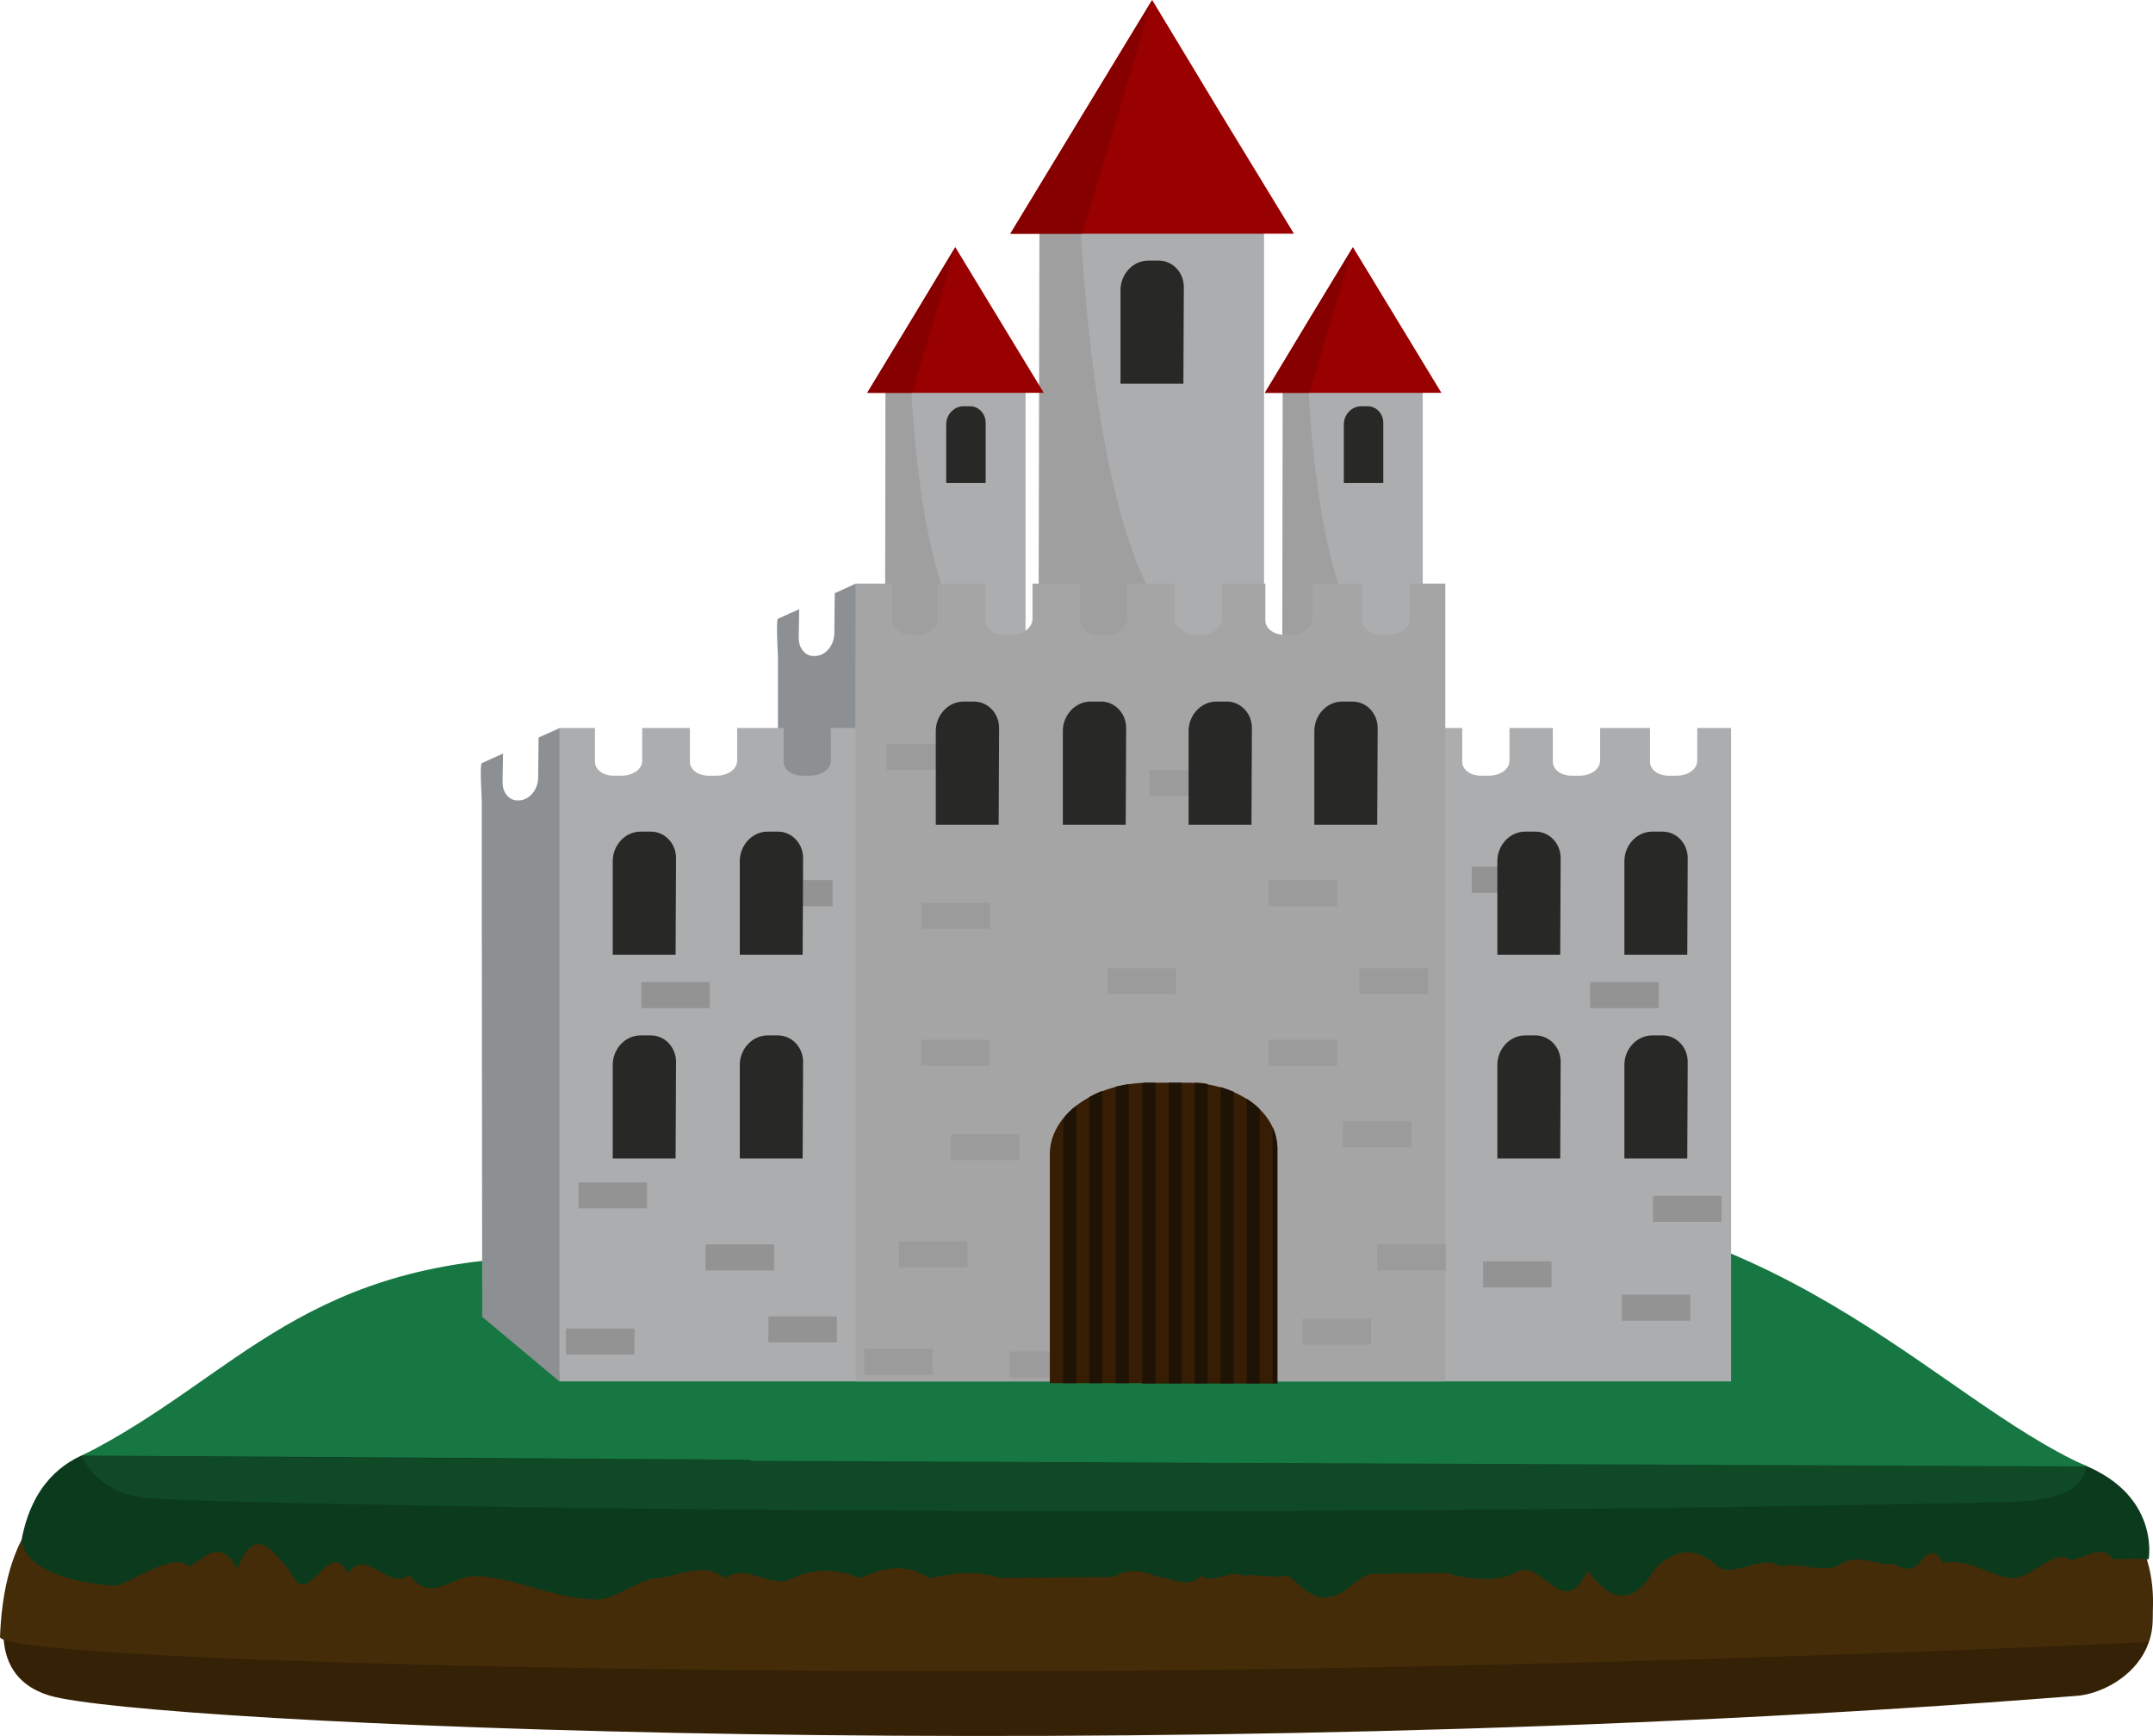 <?xml version="1.0" encoding="utf-8"?>
<!-- Generator: Adobe Illustrator 19.2.0, SVG Export Plug-In . SVG Version: 6.00 Build 0)  -->
<svg version="1.1" id="Layer_1" xmlns="http://www.w3.org/2000/svg" xmlns:xlink="http://www.w3.org/1999/xlink" x="0px" y="0px"
	 viewBox="0 0 496.5 400.4" style="enable-background:new 0 0 496.5 400.4;" xml:space="preserve">
<style type="text/css">
	.st0{display:none;}
	.st1{fill:#352106;}
	.st2{fill:#442C08;}
	.st3{fill:#0C3A1D;}
	.st4{fill:#0F4926;}
	.st5{fill:#177742;}
	.st6{display:inline;fill:#ACADAF;}
	.st7{display:inline;fill:#990000;}
	.st8{display:inline;fill:#282827;}
	.st9{display:inline;}
	.st10{fill:#8D9093;}
	.st11{fill:#ACADAF;}
	.st12{fill:#9F9FA0;}
	.st13{fill:#990000;}
	.st14{fill:#870000;}
	.st15{clip-path:url(#SVGID_2_);}
	.st16{clip-path:url(#SVGID_4_);}
	.st17{fill:#A5A5A5;}
	.st18{fill:#9B9B9B;}
	.st19{fill:#939393;}
	.st20{fill:#371D04;}
	.st21{fill:#1E1305;}
	.st22{fill:#282827;}
</style>
<g id="Layer_1_1_" class="st0">
</g>
<g id="Layer_5">
	<g>
		<path class="st1" d="M7.7,354c0,0-17.9,30.7,3.9,37.1s250.1,17.2,467.5,0c9.5-0.8,28.2-12.8,9-37.1c-4.3-5.5-76.4-6.8-163.4-6.2
			c-5.8,0-11.7,0.1-17.6,0.1c-5.9,0.8-11.9-0.4-17.9,0.2c-6,0.2-12-0.9-18.1,0.2c-6.1-0.1-12.1,0.2-18.2,0.2
			C131,350.3,7.7,354,7.7,354z"/>
		<path class="st2" d="M495.5,378.7c0,0,6.9-26.9-15.4-33.3c-22.3-6.4-227.6-24.3-455.7-3.8c-9.7,0.9-23.3,7.5-24.4,35.9
			c-0.2,4.8,133.2,8.7,261.7,7.8C380.7,384.3,495.5,378.7,495.5,378.7z"/>
		<path class="st3" d="M495.5,359.6c0,0,3.1-16.8-19.2-23.2c-22.3-6.4-207.7-8.6-435.4-3.8c-9.8,0.2-30.9-1.8-35.8,21.9
			c-0.6,2.7,2.5,9.8,21,11.2c3.1,0.2,14-8.2,17.5-4.4c3.5-1.8,7.2-6.9,11.1,0.6c3.9-10.4,8-4.5,12.2,0.5c4.3,9.8,8.7-8.4,13.3,0.4
			c4.6-6,9.3,4.3,14.2,0.4c4.9,6.8,9.9,0.2,15,0.3c9,0.1,18.4,5.3,28.1,5.4c4.8,0,9.8-5,14.7-5c5-0.6,10-3.7,15.1,0.1
			c5.1-3.7,10.3,2.7,15.5,0c5.2-2.5,10.4-2.1,15.7,0c5.3-2.6,10.6-3.5,15.9,0c5.3-1.2,10.7-1.9,16.1-0.1c5.4,0,10.8-0.1,16.1-0.1
			c3.4,0,6.7-0.1,10.1-0.1c3.4-2,6.7-1.5,10.1-0.1c3.4,0.2,6.7,3,10.1-0.1c3.4,1.8,6.7-1.6,10-0.1c3.3-0.5,6.7,0.8,10-0.1
			c3.3,2.8,6.6,6.1,9.9,4.9c3.3,0,6.6-5.2,9.8-5.2c5.7-0.1,11.4-0.2,16.9-0.2c5.6,1.4,11.1,2.4,16.5-0.3c5.4-3.1,10.8,11.7,16.1-0.3
			c5.3,7.2,10.4,8.4,15.5-0.3c5.1-5.3,10-5,14.9-0.3c4.8,1.9,9.6-3.3,14.2-0.3c4.6-1.2,9,1.7,13.4-0.3c2.2-1.6,4.3-1.5,6.4-1.1
			s4.1,1.1,6.1,0.8c2,0.9,4,2,5.9-0.1c1.9-2.4,3.8-3.9,5.6-0.1c5.9-1.5,11.3,3.5,16.2,3.4c4.9-0.2,9.3-6.9,13.2-4.1
			c3.9-0.5,7.1-3.8,9.8-0.2c2.7-0.1,4.7-0.1,6.1-0.2C494.8,359.7,495.5,359.6,495.5,359.6z"/>
		<path class="st4" d="M18.9,335.7c0,0,3,9.1,16.1,9.9c20.8,1.3,215.9,5.4,428.4,0.8c9.1-0.2,16.8-1.9,17.8-8.3
			c0.2-1.1-125.6-1.7-245.2-1.5C125,336.9,18.9,335.7,18.9,335.7z"/>
		<path class="st5" d="M129.7,289.8c-59.6,0-74.6,27.7-110.8,45.9l272.6,1.7C262.8,323.8,189.3,289.8,129.7,289.8z"/>
		<path class="st5" d="M330.8,275.6c-79.6,0-109.7,36.9-158,61.3l308.5,1.3C445.6,322.3,410.3,275.6,330.8,275.6z"/>
	</g>
</g>
<g id="Layer_2" class="st0">
	<rect x="644.8" y="265.3" class="st6" width="30.7" height="60.4"/>
	<polygon class="st7" points="660.1,233.8 669.8,249.7 679.5,265.7 660.1,265.7 640.8,265.7 650.5,249.7 	"/>
	<path class="st8" d="M664.6,290.7h-8.9v-13.2c0-2.3,1.7-4.1,3.9-4.1h1.5c1.9,0,3.5,1.7,3.5,3.7V290.7z"/>
	<rect x="644.6" y="267.2" class="st6" width="32.2" height="60.2"/>
	<polygon class="st7" points="660.7,233.8 670.8,250.6 681,267.4 660.7,267.4 640.3,267.4 650.5,250.6 	"/>
	<path class="st8" d="M665.2,288.9h-9v-13.5c0-2.3,1.8-4.2,4-4.2h1.5c2,0,3.6,1.7,3.6,3.8L665.2,288.9L665.2,288.9z"/>
	<g class="st9">
		<path class="st10" d="M613.1,254.7c0,0.7,0.1,1.5,0.1,1.6c0,0.7,0,1.3,0,2c0,1.1-0.1,2.1-0.3,3.2c-0.2,1.4-0.6,2.9-1.4,4.1
			c-0.8,1.2-3,2.5-4.3,1.5c-0.7-0.5-1-1.3-1.2-2.1c-0.4-1.5-0.5-3.1-0.4-4.6c0-0.2-0.1-1.1,0-1.9l-3.9,2l-0.1,50
			c2.2,0.8,4.3,1.6,6.5,2.5c3,1.1,9.5,3.6,9.7,3.6c0.6,0,0.3-15.2,0.3-16c0.1-8.7,0.3-17.3,0.3-26.1c0-0.8-0.2-1.8-0.2-2.6
			c0-2.2,0-4.4,0-6.6c0-3.2,0-6.4,0-9.5c0-1.2,0-2.4,0-3.6L613.1,254.7z"/>
	</g>
	<g class="st9">
		<path class="st10" d="M564.7,264.6c0,0.7,0.1,1.5,0.1,1.6c0,0.7,0,1.3,0,2c0,1.1-0.1,2.1-0.3,3.2c-0.2,1.4-0.6,2.9-1.4,4.1
			c-0.8,1.2-3,2.5-4.3,1.5c-0.7-0.5-1-1.3-1.2-2.1c-0.4-1.5-0.5-3.1-0.4-4.6c0-0.2-0.1-1.1,0-1.9l-3.9,2l-0.1,50
			c2.2,0.8,4.3,1.6,6.5,2.5c3,1.1,9.5,3.6,9.7,3.6c0.6,0,0.3-15.2,0.3-16c0.1-8.7,0.3-17.3,0.3-26.1c0-0.8-0.2-1.8-0.2-2.6
			c0-2.2,0-4.4,0-6.6c0-3.2,0-6.4,0-9.5c0-1.2,0-2.4,0-3.6L564.7,264.6z"/>
	</g>
</g>
<g id="Layer_4">
	<rect x="239.8" y="53.6" class="st11" width="51.7" height="96.7"/>
	<path class="st12" d="M239.7,53.8h9.6c0,0,3.6,84.6,25.9,93l-35.7,0.2L239.7,53.8z"/>
	<polygon class="st13" points="265.7,0 282,27 298.4,53.9 265.7,53.9 233,53.9 249.3,27 	"/>
	<rect x="204.3" y="90.4" class="st11" width="32.2" height="60.2"/>
	<path class="st12" d="M204.2,90.5h6c0,0,2.2,52.7,16.1,57.9l-22.2,0.1L204.2,90.5z"/>
	<polygon class="st13" points="220.3,57 230.5,73.8 240.7,90.6 220.3,90.6 200,90.6 210.2,73.8 	"/>
	<polygon class="st14" points="220.3,57 210.4,90.6 200,90.6 	"/>
	<rect x="295.9" y="90.4" class="st11" width="32.2" height="60.2"/>
	<path class="st12" d="M295.8,90.5h6c0,0,2.2,52.7,16.1,57.9l-22.2,0.1L295.8,90.5z"/>
	<polygon class="st13" points="312,57 322.2,73.8 332.4,90.6 312,90.6 291.7,90.6 301.8,73.8 	"/>
	<polygon class="st14" points="312,57 302,90.6 291.7,90.6 	"/>
	<polygon class="st14" points="265.7,0 249.6,53.9 233,53.9 	"/>
	<polygon class="st10" points="194.5,295.6 197.3,295.6 197.3,134.6 192.7,136.8 	"/>
	<g>
		<path class="st10" d="M124.2,170.1l-0.1,9.2c0,2.9-2.1,5.3-4.5,5.3h-0.3c-1.9,0-3.4-1.8-3.4-4.1l0.1-6.7l-4.9,2.2
			c-0.5,0.2,0,8.2,0,8.8c0,7.7,0,15.3,0,23c0,32,0.1,63.9,0.1,95.9l17.8,14.9l1.5-58.8l-1.4-91.9L124.2,170.1z"/>
	</g>
	<g>
		<path class="st10" d="M192.5,136.8l-0.1,9.2c0,2.9-2.1,5.3-4.5,5.3h-0.3c-1.9,0-3.4-1.8-3.4-4.1l0.1-6.7l-4.9,2.2
			c-0.5,0.2,0,8.2,0,8.8c0,7.7,0,15.3,0,23c0,32,0.1,63.9,0.1,95.9l17.8,15.5l0.1-151.2L192.5,136.8z"/>
	</g>
	<g>
		<g>
			<defs>
				<rect id="SVGID_1_" x="127.6" y="167.9" width="271.9" height="150.7"/>
			</defs>
			<clipPath id="SVGID_2_">
				<use xlink:href="#SVGID_1_"  style="overflow:visible;"/>
			</clipPath>
			<g class="st15">
				<path class="st11" d="M391.4,167.6v7.8c0,2-2.1,3.5-4.8,3.5h-1.8c-2.4,0-4.3-1.4-4.3-3.2v-8.1H369v7.8c0,2-2.1,3.5-4.8,3.5h-1.8
					c-2.4,0-4.3-1.4-4.3-3.2v-8.1h-10v7.8c0,2-2.1,3.5-4.8,3.5h-1.8c-2.4,0-4.3-1.4-4.3-3.2v-8.1h-11v7.8c0,2-2.1,3.5-4.8,3.5h-1.8
					c-2.4,0-4.3-1.4-4.3-3.2v-8.1h-10.9v7.8c0,2-2.1,3.5-4.8,3.5h-1.8c-2.4,0-4.3-1.4-4.3-3.2v-8.1h-11v7.8c0,2-2.1,3.5-4.8,3.5
					h-1.8c-2.4,0-4.3-1.4-4.3-3.2v-8.1h-8.4v177h136v-177H391.4z"/>
			</g>
		</g>
		<g>
			<defs>
				<rect id="SVGID_3_" x="127.6" y="167.9" width="271.9" height="150.7"/>
			</defs>
			<clipPath id="SVGID_4_">
				<use xlink:href="#SVGID_3_"  style="overflow:visible;"/>
			</clipPath>
			<g class="st16">
				<path class="st11" d="M256.8,167.6v7.8c0,2-2.1,3.5-4.8,3.5h-1.8c-2.4,0-4.3-1.4-4.3-3.2v-8.1h-11.5v7.8c0,2-2.1,3.5-4.8,3.5
					h-1.8c-2.4,0-4.3-1.4-4.3-3.2v-8.1h-10v7.8c0,2-2.1,3.5-4.8,3.5h-1.8c-2.4,0-4.3-1.4-4.3-3.2v-8.1h-11v7.8c0,2-2.1,3.5-4.8,3.5
					H185c-2.4,0-4.3-1.4-4.3-3.2v-8.1H170v7.8c0,2-2.1,3.5-4.8,3.5h-1.8c-2.4,0-4.3-1.4-4.3-3.2v-8.1h-11v7.8c0,2-2.1,3.5-4.8,3.5
					h-1.8c-2.4,0-4.3-1.4-4.3-3.2v-8.1H129v177h136v-177H256.8z"/>
			</g>
		</g>
	</g>
	<g>
		<path class="st17" d="M325.1,134.6v8.1c0,2-2.1,3.7-4.8,3.7h-1.8c-2.4,0-4.3-1.5-4.3-3.3v-8.5h-11.5v8.1c0,2-2.1,3.7-4.8,3.7h-1.8
			c-2.4,0-4.3-1.5-4.3-3.3v-8.5h-10v8.1c0,2-2.1,3.7-4.8,3.7h-1.8c-2.4,0-4.3-1.5-4.3-3.3v-8.5h-11v8.1c0,2-2.1,3.7-4.8,3.7h-1.8
			c-2.4,0-4.3-1.5-4.3-3.3v-8.5h-10.9v8.1c0,2-2.1,3.7-4.8,3.7h-1.8c-2.4,0-4.3-1.5-4.3-3.3v-8.5h-11v8.1c0,2-2.1,3.7-4.8,3.7H210
			c-2.4,0-4.3-1.5-4.3-3.3v-8.5h-8.4v184h136v-184H325.1z"/>
	</g>
</g>
<g id="Layer_7">
	<rect x="199.3" y="311.1" class="st18" width="15.8" height="6"/>
	<rect x="133.4" y="272.7" class="st19" width="15.8" height="6"/>
	<rect x="147.9" y="226.5" class="st19" width="15.8" height="6"/>
	<rect x="176.2" y="203" class="st19" width="15.8" height="6"/>
	<rect x="207.3" y="286.3" class="st18" width="15.8" height="6"/>
	<rect x="219.3" y="261.6" class="st18" width="15.8" height="6"/>
	<rect x="212.4" y="239.8" class="st18" width="15.8" height="6"/>
	<rect x="255.4" y="223.3" class="st18" width="15.8" height="6"/>
	<rect x="212.5" y="208.2" class="st18" width="15.8" height="6"/>
	<rect x="292.6" y="203" class="st18" width="15.8" height="6"/>
	<rect x="204.5" y="171.6" class="st18" width="15.8" height="6"/>
	<rect x="300.4" y="304.1" class="st18" width="15.8" height="6"/>
	<rect x="317.6" y="287" class="st18" width="15.8" height="6"/>
	<rect x="265.1" y="177.6" class="st18" width="15.8" height="6"/>
	<rect x="309.7" y="258.6" class="st18" width="15.8" height="6"/>
	<rect x="292.6" y="239.8" class="st18" width="15.8" height="6"/>
	<rect x="313.5" y="223.3" class="st18" width="15.8" height="6"/>
	<rect x="130.5" y="306.4" class="st19" width="15.8" height="6"/>
	<rect x="162.7" y="287" class="st19" width="15.8" height="6"/>
	<rect x="177.2" y="303.6" class="st19" width="15.8" height="6"/>
	<rect x="374" y="298.6" class="st19" width="15.8" height="6"/>
	<rect x="342" y="290.9" class="st19" width="15.8" height="6"/>
	<rect x="366.7" y="226.5" class="st19" width="15.8" height="6"/>
	<rect x="339.4" y="199.9" class="st19" width="15.8" height="6"/>
	<rect x="381.2" y="275.8" class="st19" width="15.8" height="6"/>
	<rect x="232.8" y="311.7" class="st18" width="15.8" height="6"/>
</g>
<g id="door">
	<path class="st20" d="M294.5,319h-52.4v-52.8c0-9.1,10.3-16.5,23-16.5h8.6c11.5,0,20.8,6.7,20.8,14.9V319z"/>
	<g>
		<path class="st21" d="M251.2,319h3v-67.4c-1.1,0.4-2.1,0.9-3,1.4V319z"/>
		<path class="st21" d="M293.5,260v59h-3v-63.2c-0.9-0.9-1.9-1.7-3-2.4V319h-3v-67.2c-1-0.4-2-0.8-3-1.1V319h-3v-69
			c-1-0.2-2-0.3-3-0.3V319h-3v-69.3h-3V319h-3v-69.3h-1.2c-0.6,0-1.3,0-1.9,0.1v69.3h31.2v-54.5C294.5,263,294.2,261.5,293.5,260z"
			/>
		<path class="st21" d="M245.2,258v61h-3l0,0h6v-64C247,255.9,246,256.9,245.2,258z"/>
		<path class="st21" d="M257.3,319h3v-69c-1,0.2-2,0.4-3,0.6V319z"/>
	</g>
</g>
<g id="Layer_9">
</g>
<g id="window">
	<g>
		<path class="st22" d="M272.9,88.5h-14.5V66.9c0-3.7,2.9-6.8,6.4-6.8h2.4c3.2,0,5.8,2.7,5.8,6.1L272.9,88.5L272.9,88.5z"/>
		<path class="st22" d="M230.3,190.2h-14.5v-21.6c0-3.7,2.9-6.8,6.4-6.8h2.4c3.2,0,5.8,2.7,5.8,6.1L230.3,190.2L230.3,190.2z"/>
		<path class="st22" d="M259.6,190.2h-14.5v-21.6c0-3.7,2.9-6.8,6.4-6.8h2.4c3.2,0,5.8,2.7,5.8,6.1L259.6,190.2L259.6,190.2z"/>
		<path class="st22" d="M288.6,190.2h-14.5v-21.6c0-3.7,2.9-6.8,6.4-6.8h2.4c3.2,0,5.8,2.7,5.8,6.1L288.6,190.2L288.6,190.2z"/>
		<path class="st22" d="M317.6,190.2h-14.5v-21.6c0-3.7,2.9-6.8,6.4-6.8h2.4c3.2,0,5.8,2.7,5.8,6.1L317.6,190.2L317.6,190.2z"/>
		<path class="st22" d="M359.8,220.2h-14.5v-21.6c0-3.7,2.9-6.8,6.4-6.8h2.4c3.2,0,5.8,2.7,5.8,6.1L359.8,220.2L359.8,220.2z"/>
		<path class="st22" d="M389.1,220.2h-14.5v-21.6c0-3.7,2.9-6.8,6.4-6.8h2.4c3.2,0,5.8,2.7,5.8,6.1L389.1,220.2L389.1,220.2z"/>
		<path class="st22" d="M359.8,267.2h-14.5v-21.6c0-3.7,2.9-6.8,6.4-6.8h2.4c3.2,0,5.8,2.7,5.8,6.1L359.8,267.2L359.8,267.2z"/>
		<path class="st22" d="M389.1,267.2h-14.5v-21.6c0-3.7,2.9-6.8,6.4-6.8h2.4c3.2,0,5.8,2.7,5.8,6.1L389.1,267.2L389.1,267.2z"/>
		<path class="st22" d="M155.8,220.2h-14.5v-21.6c0-3.7,2.9-6.8,6.4-6.8h2.4c3.2,0,5.8,2.7,5.8,6.1L155.8,220.2L155.8,220.2z"/>
		<path class="st22" d="M185.1,220.2h-14.5v-21.6c0-3.7,2.9-6.8,6.4-6.8h2.4c3.2,0,5.8,2.7,5.8,6.1L185.1,220.2L185.1,220.2z"/>
		<path class="st22" d="M155.8,267.2h-14.5v-21.6c0-3.7,2.9-6.8,6.4-6.8h2.4c3.2,0,5.8,2.7,5.8,6.1L155.8,267.2L155.8,267.2z"/>
		<path class="st22" d="M185.1,267.2h-14.5v-21.6c0-3.7,2.9-6.8,6.4-6.8h2.4c3.2,0,5.8,2.7,5.8,6.1L185.1,267.2L185.1,267.2z"/>
		<path class="st22" d="M227.2,111.4h-9V97.9c0-2.3,1.8-4.2,4-4.2h1.5c2,0,3.6,1.7,3.6,3.8v13.9H227.2z"/>
		<path class="st22" d="M318.9,111.4h-9V97.9c0-2.3,1.8-4.2,4-4.2h1.5c2,0,3.6,1.7,3.6,3.8v13.9H318.9z"/>
	</g>
</g>
</svg>
